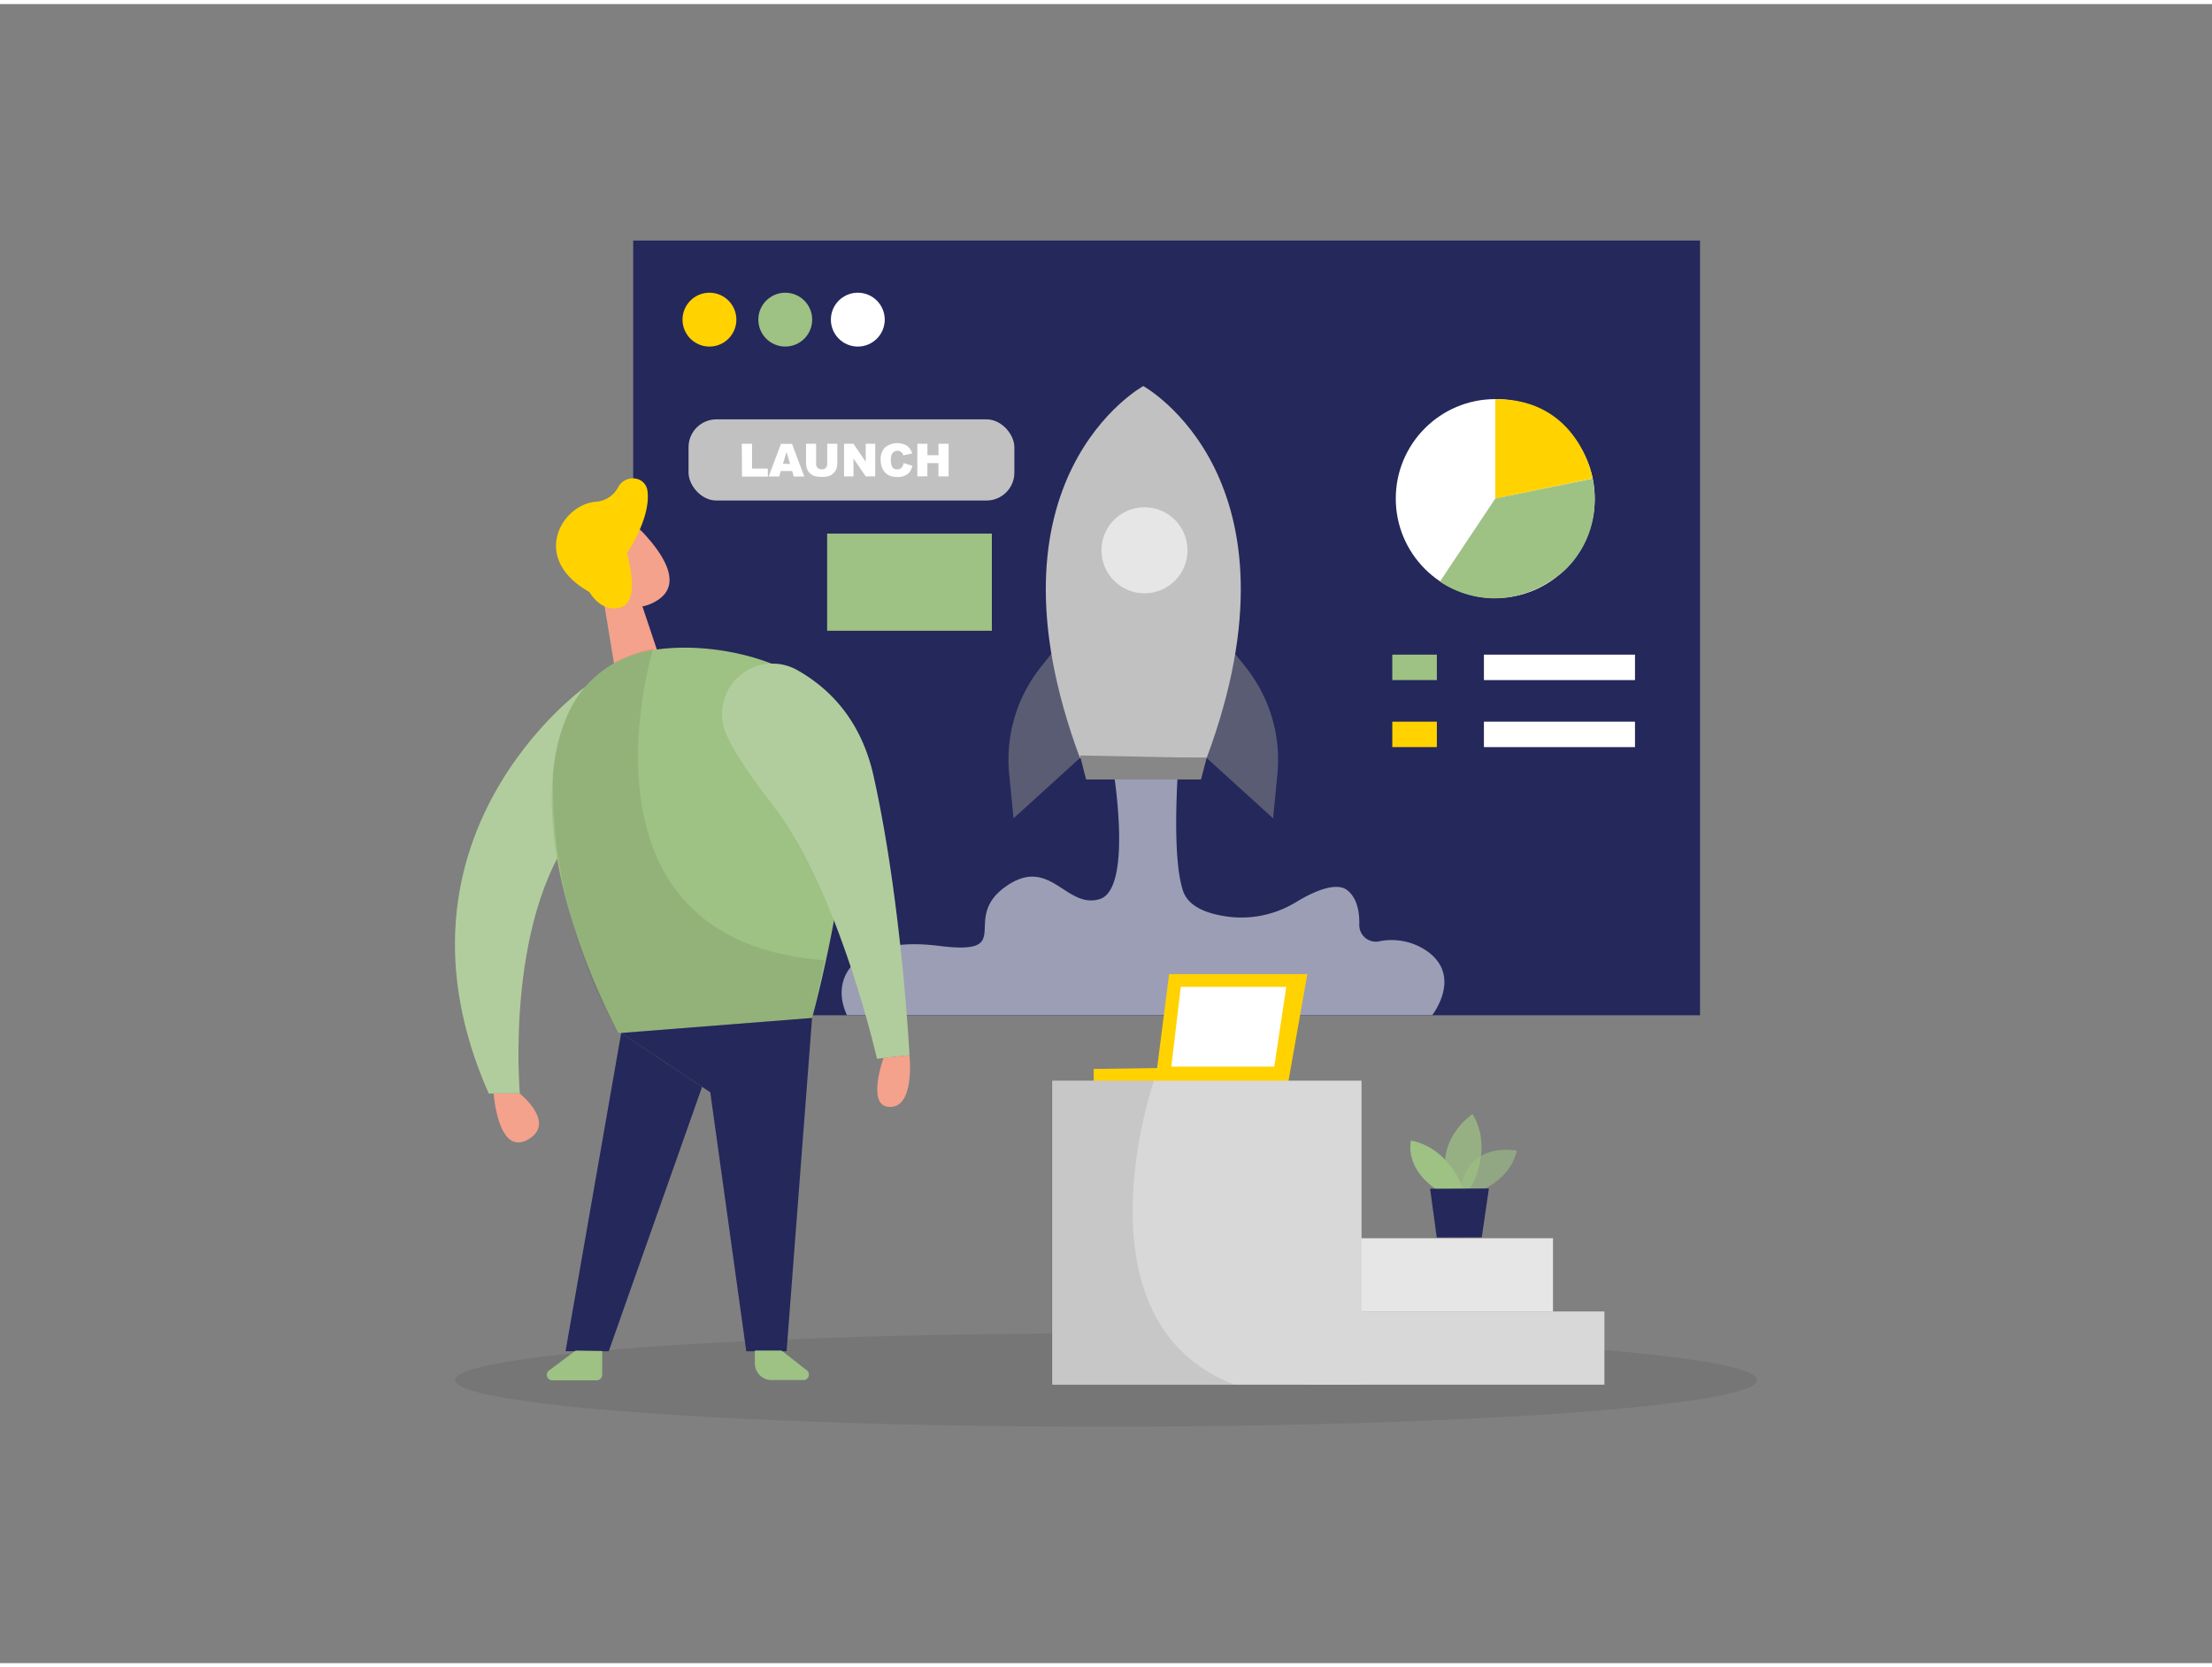 <svg id="Layer_1" data-name="Layer 1" xmlns="http://www.w3.org/2000/svg" viewBox="0 0 400 300" width="406" height="306" class="illustration styles_illustrationTablet__1DWOa"><rect x="0" y="0" width="400" height="300" fill="#808080" stroke="none"/><title>_</title><ellipse cx="200" cy="248.81" rx="117.72" ry="8.43" opacity="0.08"></ellipse><rect x="236.2" y="236.41" width="53.93" height="13.24" transform="translate(526.33 486.06) rotate(-180)" fill="#d8d8d8"></rect><rect x="232.24" y="223.17" width="48.6" height="13.24" transform="translate(513.07 459.58) rotate(-180)" fill="#e6e6e6"></rect><path d="M266.54,215s6.38-1.74,7.76-7.67c0,0-9.87-2-10.15,8.2Z" fill="#9EC184" opacity="0.58"></path><path d="M265.76,214.33s4.45-7,.54-13.61c0,0-7.51,4.76-4.17,13.63Z" fill="#9EC184" opacity="0.73"></path><path d="M264.62,214.34s-2.36-7.43-9.47-8.84c0,0-1.33,4.82,4.61,8.86Z" fill="#9EC184"></path><polygon points="269.24 214.17 267.95 223.01 259.81 223.04 258.61 214.22 269.24 214.17" fill="#24285b"></polygon><rect x="114.5" y="42.76" width="192.92" height="140.09" transform="translate(421.92 225.61) rotate(-180)" fill="#24285b"></rect><path d="M192.33,114.71l-4.1,5.15a26.9,26.9,0,0,0-5.74,19.38l.79,8,12-10.9Z" fill="#878787" opacity="0.55"></path><path d="M221.12,114.71l4.11,5.15A26.89,26.89,0,0,1,231,139.24l-.78,8-12-10.9Z" fill="#878787" opacity="0.55"></path><path d="M201.25,138s3.74,22-2.41,23.85-9-8.07-17.12-2.17,2.29,12.42-12.05,10.61-19.89,5.26-16.52,12.52H259s5.31-6.73-.6-11.31a11.22,11.22,0,0,0-9.1-2,3,3,0,0,1-3.5-3c.06-2.16-.31-4.63-2-6.13-2-1.82-6.25.08-9.41,2a18.91,18.91,0,0,1-12,2.69c-3.67-.44-7.42-1.65-8.45-4.68-2.17-6.38-.85-22.81-.85-22.81Z" fill="#fff" opacity="0.55"></path><path d="M206.74,69.07s-30.3,16.63-11.45,67.26H218.2C237.05,85.7,206.74,69.07,206.74,69.07Z" fill="#c1c1c1"></path><polygon points="218.2 136.33 217.18 140.21 196.4 140.21 195.29 135.87 218.2 136.33" fill="#878787"></polygon><circle cx="206.96" cy="98.77" r="7.78" fill="#e6e6e6"></circle><circle cx="128.29" cy="57.06" r="4.87" fill="#ffd200"></circle><circle cx="142" cy="57.06" r="4.87" fill="#9EC184"></circle><circle cx="155.12" cy="57.06" r="4.87" fill="#fff"></circle><rect x="268.34" y="117.64" width="27.32" height="4.6" fill="#fff"></rect><rect x="268.34" y="129.76" width="27.32" height="4.6" fill="#fff"></rect><rect x="251.77" y="117.64" width="8.06" height="4.6" fill="#9EC184"></rect><rect x="251.77" y="129.76" width="8.06" height="4.6" fill="#ffd200"></rect><circle cx="270.39" cy="89.42" r="17.99" fill="#fff"></circle><path d="M270.39,71.43v18L288,85.76S285.55,71.31,270.39,71.43Z" fill="#ffd200"></path><path d="M270.39,89.42l-10,15s10.08,7.67,21.76-1.35c0,0,8-5.79,5.86-17.27Z" fill="#9EC184"></path><path d="M105.81,123.49s-38,27-17.43,73.5H94s-3-33.74,11.77-49.71S105.81,123.49,105.81,123.49Z" fill="#9EC184"></path><path d="M105.81,123.49s-38,27-17.43,73.5H94s-3-33.74,11.77-49.71S105.81,123.49,105.81,123.49Z" fill="#fff" opacity="0.2"></path><polygon points="116.17 108.91 119.41 118.61 111.73 123.49 108.97 106.68 116.17 108.91" fill="#f4a28c"></polygon><path d="M106.33,97.3a6,6,0,0,1,10-1.67c3.26,3.48,7.2,9,2.75,12.05-6.82,4.62-13.08-4-13.08-4A11,11,0,0,1,106.33,97.3Z" fill="#f4a28c"></path><path d="M111.32,103.25s-1.75-1.46-2.54.62,2.3,3.07,3.22,2S111.32,103.25,111.32,103.25Z" fill="#f4a28c"></path><path d="M102.77,128.25a19.62,19.62,0,0,1,12.31-10.75c10.43-3.13,29.63.3,35.49,10.06,8,13.35-3.72,55.78-3.72,55.78l-35,2.72S92.52,151.29,102.77,128.25Z" fill="#9EC184"></path><polygon points="146.85 183.34 142.24 243.6 134.95 243.6 128.44 196.78 112.33 186.06 146.85 183.34" fill="#24285b"></polygon><polygon points="112.33 186.06 102.27 243.6 110.08 243.6 126.96 195.8 112.33 186.06" fill="#24285b"></polygon><path d="M118.11,116.59s-16.4,52.8,31,56.31l-2.21,10.44-35,2.72S99.45,166.67,100,139.43c0,0,.3-13.47,9.78-19.42A21.27,21.27,0,0,1,118.11,116.59Z" opacity="0.08"></path><path d="M104.1,243.48,99.39,247a1,1,0,0,0,.62,1.86h7.89a1,1,0,0,0,1-1v-4.3Z" fill="#9EC184"></path><path d="M141.33,243.48l4.43,3.47a1,1,0,0,1-.65,1.86H139.5a3,3,0,0,1-3-3v-2.34Z" fill="#9EC184"></path><path d="M89.27,197s.77,11.3,6.13,8.36S94,197,94,197Z" fill="#f4a28c"></path><path d="M106.59,106.32s2.18,3.94,5.77,2.72,1-9.73,1-9.73,4.35-6.27,3.73-11.25c-.35-2.72-4-3.13-5.31-.69A4.94,4.94,0,0,1,107.61,90C101.48,90.63,95.87,100.3,106.59,106.32Z" fill="#ffd200"></path><path d="M131.42,132.23a9.12,9.12,0,0,1,12.8-11.76c5.72,3.23,11.47,8.95,13.73,19.05,5.11,22.85,6.51,50.55,6.51,50.55l-5.87.64s-6.46-28.47-17.49-44C138.46,143.05,133.69,137.22,131.42,132.23Z" fill="#9EC184"></path><path d="M131.42,132.23a9.12,9.12,0,0,1,12.8-11.76c5.72,3.23,11.47,8.95,13.73,19.05,5.11,22.85,6.51,50.55,6.51,50.55l-5.87.64s-6.46-28.47-17.49-44C138.46,143.05,133.69,137.22,131.42,132.23Z" fill="#fff" opacity="0.2"></path><path d="M159.76,190.58s-3,8.36.79,8.82c5,.59,3.91-9.33,3.91-9.33Z" fill="#f4a28c"></path><polygon points="232.89 195.34 236.41 175.41 211.41 175.41 209.24 192.4 197.77 192.56 197.77 195.34 232.89 195.34" fill="#ffd200"></polygon><polygon points="213.52 177.71 211.81 192.14 230.43 192.14 232.6 177.71 213.52 177.71" fill="#fff"></polygon><rect x="190.26" y="194.68" width="55.95" height="54.97" fill="#d8d8d8"></rect><path d="M208.67,194.68s-15.1,43.5,14.51,54.95H190.12V194.68Z" opacity="0.08"></path><rect x="124.51" y="75.09" width="58.92" height="14.68" rx="5.04" fill="#c1c1c1"></rect><path d="M134.14,79.51H136V84h2.85v1.45h-4.67Z" fill="#fff"></path><path d="M143.26,84.43h-2.07l-.29,1H139l2.22-5.9h2l2.22,5.9h-1.91Zm-.38-1.27L142.23,81l-.65,2.12Z" fill="#fff"></path><path d="M149.59,79.51h1.82V83a2.92,2.92,0,0,1-.16,1,2.15,2.15,0,0,1-.51.81,2,2,0,0,1-.73.49,3.74,3.74,0,0,1-1.28.2,8.18,8.18,0,0,1-.94-.06,2.44,2.44,0,0,1-.85-.24,2.25,2.25,0,0,1-.62-.51,1.89,1.89,0,0,1-.39-.68,3.6,3.6,0,0,1-.17-1V79.51h1.82v3.6a1,1,0,0,0,.27.75,1,1,0,0,0,.74.27,1,1,0,0,0,.74-.26,1.06,1.06,0,0,0,.26-.76Z" fill="#fff"></path><path d="M152.63,79.51h1.7l2.22,3.26V79.51h1.72v5.9h-1.72l-2.21-3.24v3.24h-1.71Z" fill="#fff"></path><path d="M163.4,83l1.6.48a3,3,0,0,1-.51,1.12,2.19,2.19,0,0,1-.86.68,3.25,3.25,0,0,1-1.3.23,3.71,3.71,0,0,1-1.57-.28,2.52,2.52,0,0,1-1.06-1,3.38,3.38,0,0,1-.44-1.8A3,3,0,0,1,160,80.2a3.53,3.53,0,0,1,4-.34,2.63,2.63,0,0,1,.95,1.39l-1.61.35a1.19,1.19,0,0,0-.18-.39,1,1,0,0,0-.37-.32,1,1,0,0,0-.49-.11,1.06,1.06,0,0,0-.95.49,2.1,2.1,0,0,0-.25,1.16,2.2,2.2,0,0,0,.3,1.35,1,1,0,0,0,.83.36,1,1,0,0,0,.79-.29A1.82,1.82,0,0,0,163.4,83Z" fill="#fff"></path><path d="M165.89,79.51h1.82v2.07h2V79.51h1.83v5.9H169.7V83h-2v2.39h-1.82Z" fill="#fff"></path><rect x="149.57" y="95.75" width="29.79" height="17.57" fill="#9EC184"></rect></svg>